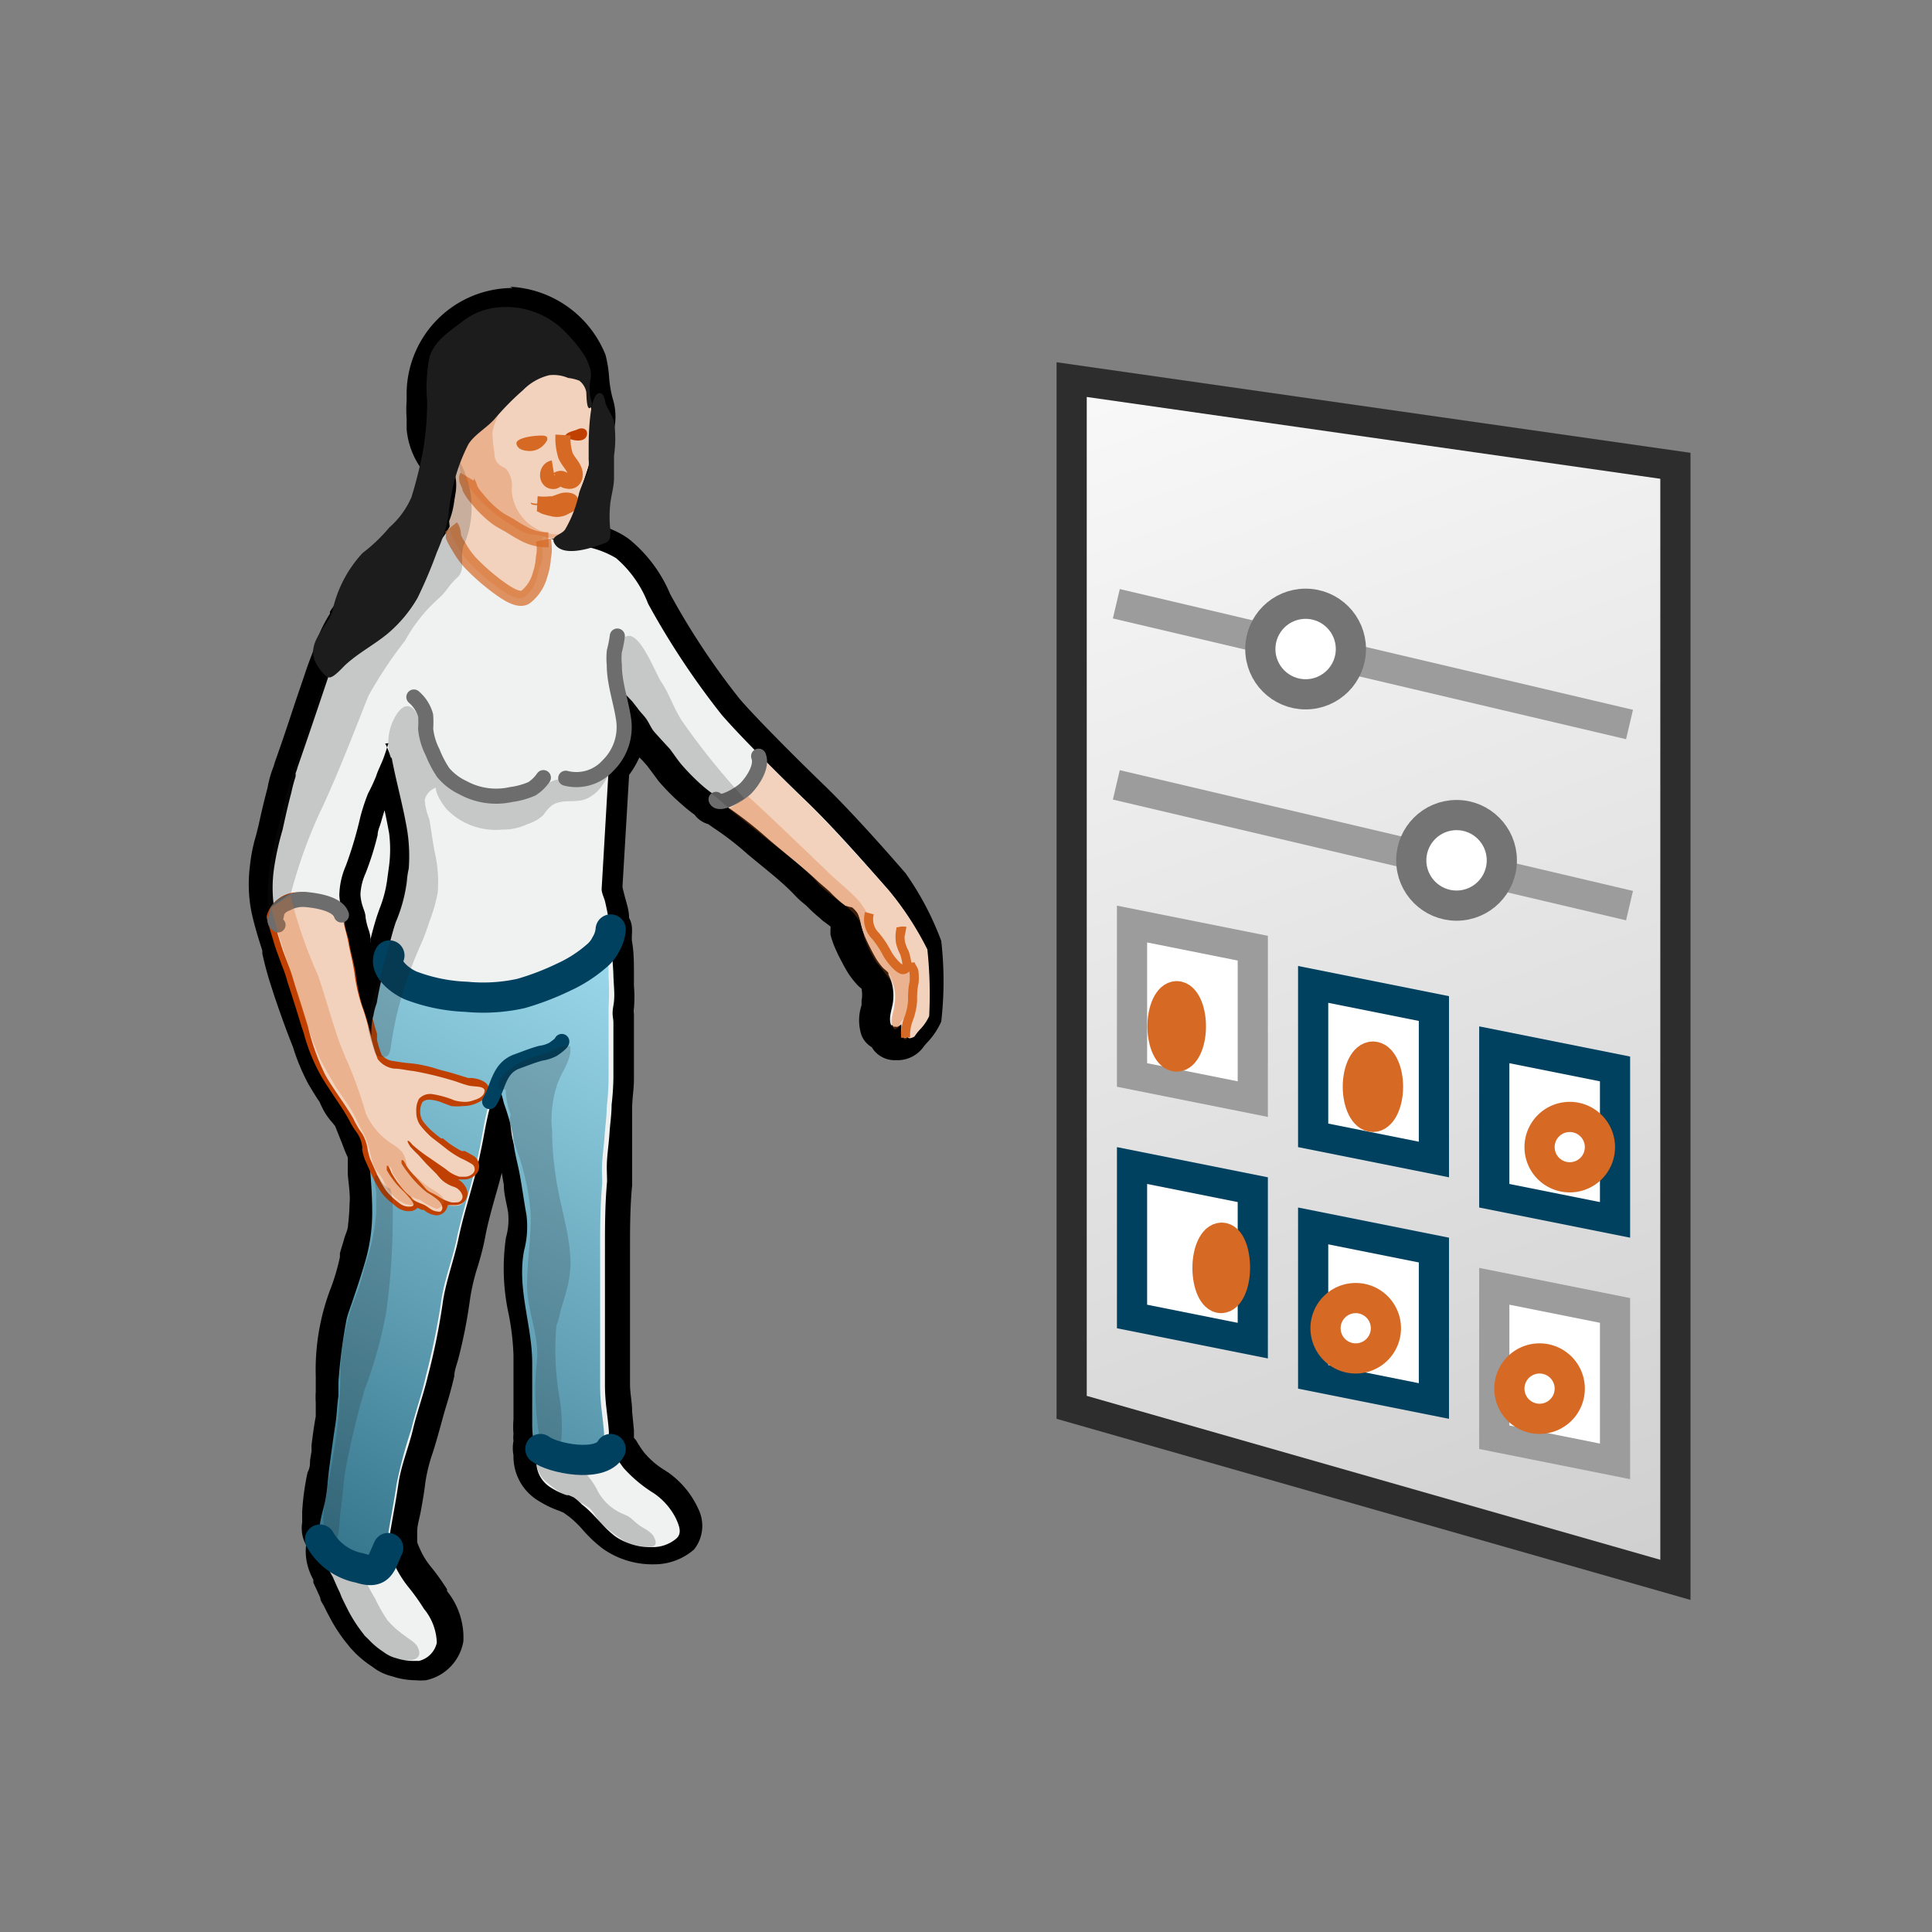<svg id="CATIA___Human_Sketcher_ex_Idea_Human_-_CATIHU_AP" data-name="CATIA _ Human Sketcher (ex Idea Human) - CATIHU_AP" xmlns="http://www.w3.org/2000/svg" xmlns:xlink="http://www.w3.org/1999/xlink" viewBox="0 0 64 64"><rect x="0" y="0" width="64" height="64" fill="#808080" stroke="none"/><defs><style>.cls-1{fill:url(#linear-gradient);}.cls-2{fill:#2d2d2d;}.cls-13,.cls-14,.cls-15,.cls-17,.cls-21,.cls-22,.cls-3,.cls-8{fill:none;}.cls-3{stroke:#9c9c9c;}.cls-15,.cls-21,.cls-22,.cls-3,.cls-4,.cls-8{stroke-miterlimit:10;}.cls-4,.cls-5{fill:#fff;}.cls-4{stroke:#747474;}.cls-6{fill:#9c9c9c;}.cls-7{fill:#00415f;}.cls-15,.cls-21,.cls-22,.cls-8{stroke:#d66924;}.cls-9{fill:#f0f1f1;}.cls-10{fill:url(#linear-gradient-2);}.cls-11{fill:#f2d2bd;}.cls-12{fill:#bf4000;}.cls-13,.cls-14{stroke:#00415f;}.cls-13,.cls-14,.cls-17{stroke-linecap:round;stroke-linejoin:round;}.cls-13,.cls-15,.cls-17,.cls-22{stroke-width:0.5px;}.cls-15{stroke-opacity:0.7;}.cls-16,.cls-20{fill:#d66924;}.cls-17{stroke:#6d6d6d;}.cls-18{opacity:0.2;}.cls-19{fill:#1c1c1c;}.cls-20{opacity:0.3;}.cls-21{stroke-width:0.3px;}</style><linearGradient id="linear-gradient" x1="36.01" y1="5.44" x2="59.53" y2="68.86" gradientUnits="userSpaceOnUse"><stop offset="0" stop-color="#fff"/><stop offset="1" stop-color="#bfbfbf"/></linearGradient><linearGradient id="linear-gradient-2" x1="1926.76" y1="32.04" x2="1938.33" y2="54.39" gradientTransform="matrix(-1, 0, 0, 1, 1947.33, 0)" gradientUnits="userSpaceOnUse"><stop offset="0" stop-color="#9ad7ea"/><stop offset="0.51" stop-color="#609fb4"/><stop offset="1" stop-color="#25667d"/></linearGradient></defs><title>CATIA _ Human Sketcher (ex Idea Human) - CATIHU_AP</title><polygon class="cls-1" points="35.5 46.62 35.5 12.57 55.5 15.43 55.5 52.33 35.5 46.62"/><path class="cls-2" d="M36,13.15l19,2.71V51.67L36,46.24V13.15M35,12V47l21,6V15L35,12Z"/><line class="cls-3" x1="36.98" y1="20" x2="53.98" y2="24"/><line class="cls-3" x1="36.98" y1="26" x2="53.98" y2="30"/><circle class="cls-4" cx="43.25" cy="21.5" r="1.5"/><circle class="cls-4" cx="48.25" cy="28.5" r="1.5"/><polygon class="cls-5" points="37.5 35.59 37.5 30.61 41.5 31.41 41.5 36.39 37.5 35.59"/><path class="cls-6" d="M38,31.22l3,.6v4l-3-.6v-4M37,30v6l5,1V31l-5-1Z"/><polygon class="cls-5" points="43.5 37.59 43.5 32.61 47.5 33.41 47.5 38.39 43.5 37.59"/><path class="cls-7" d="M44,33.22l3,.6v4l-3-.6v-4M43,32v6l5,1V33l-5-1Z"/><ellipse class="cls-8" cx="45.48" cy="36" rx="0.5" ry="1"/><polygon class="cls-5" points="49.5 39.59 49.5 34.61 53.5 35.41 53.5 40.39 49.5 39.59"/><path class="cls-7" d="M50,35.22l3,.6v4l-3-.6v-4M49,34v6l5,1V35l-5-1Z"/><path class="cls-8" d="M53,38a1,1,0,1,1-1-1A1,1,0,0,1,53,38Z"/><polygon class="cls-5" points="37.5 43.59 37.5 38.61 41.5 39.41 41.5 44.39 37.5 43.59"/><path class="cls-7" d="M38,39.22l3,.6v4l-3-.6v-4M37,38v6l5,1V39l-5-1Z"/><polygon class="cls-5" points="43.5 45.59 43.5 40.61 47.5 41.41 47.5 46.39 43.5 45.59"/><path class="cls-7" d="M44,41.22l3,.6v4l-3-.6v-4M43,40v6l5,1V41l-5-1Z"/><polygon class="cls-5" points="49.5 47.59 49.5 42.61 53.5 43.41 53.5 48.39 49.5 47.59"/><path class="cls-6" d="M50,43.22l3,.6v4l-3-.6v-4M49,42v6l5,1V43l-5-1Z"/><path class="cls-8" d="M45.91,44a1,1,0,1,1-1-1A1,1,0,0,1,45.91,44Z"/><path class="cls-8" d="M52,46a1,1,0,1,1-1-1A1,1,0,0,1,52,46Z"/><path class="cls-8" d="M40.91,42c0,.55-.21,1-.46,1S40,42.55,40,42s.21-1,.47-1S40.91,41.45,40.91,42Z"/><path class="cls-8" d="M39.45,34c0,.55-.21,1-.47,1s-.47-.45-.47-1,.21-1,.47-1S39.45,33.45,39.45,34Z"/><path class="cls-9" d="M13.67,55.4a1.91,1.91,0,0,1-.68-.12,1.22,1.22,0,0,1-.54-.28,2.47,2.47,0,0,1-.51-.4l-.13-.14-.07-.09a4.52,4.52,0,0,1-.57-.87L11,53.19c0-.1-.09-.19-.13-.29l-.28-.61a1.66,1.66,0,0,1-.2-.58,2.12,2.12,0,0,1,0-.37s0-.08,0-.11a.72.72,0,0,1-.15-.6,2.57,2.57,0,0,1,.06-.4A5.44,5.44,0,0,1,10.52,49c0-.15.05-.29.07-.41l.09-.51c0-.32.08-.63.13-.94a4.45,4.45,0,0,0,0-.5c0-.13,0-.26,0-.39s0-.33,0-.51a7.38,7.38,0,0,1,.47-2.8,5.62,5.62,0,0,0,.32-1l0-.12c0-.15.08-.31.13-.46S12,41,12,40.8s0-.48.05-.74v-.41c0-.21,0-.44-.06-.67l-.06-.6c-.06-.13-.13-.29-.2-.47s-.19-.49-.28-.7l.25-.37-.33.23-.12-.16a2.47,2.47,0,0,1-.21-.27,2.29,2.29,0,0,1-.16-.31c-.13-.22-.27-.42-.39-.64a5.75,5.75,0,0,1-.5-1.21c-.22-.52-.42-1.1-.61-1.67l-.09-.25A11.53,11.53,0,0,1,9,31.44c-.16-.5-.29-.9-.38-1.31a4.41,4.41,0,0,1-.05-1.44,5,5,0,0,1,.18-1c0-.12.07-.24.1-.37.09-.41.19-.83.29-1.24a4.33,4.33,0,0,1,.16-.56l.41,0-.38-.12.08-.23c.22-.63.43-1.26.64-1.9l.29-.84c.08-.25.17-.5.26-.74l.09-.24a4.33,4.33,0,0,1,.46-1,4.61,4.61,0,0,1,.28-.39,1.26,1.26,0,0,1,.18-.27,1.85,1.85,0,0,1,.14-.14.27.27,0,0,0,.08-.07,5.1,5.1,0,0,1,.62-.61l.32-.27.13-.12c.14-.15.29-.29.44-.43a6.16,6.16,0,0,1,.87-.65,2.06,2.06,0,0,0,.29-.45,2.92,2.92,0,0,0,.13-.46l.06-.36a1.4,1.4,0,0,0,0-.61l-.12-.14a2.27,2.27,0,0,1-.7-1.43l0-.34c0-.3,0-.3,0-.57v-.27a3.11,3.11,0,0,1,3.11-3.06,3.21,3.21,0,0,1,2.78,2,6.07,6.07,0,0,1,.11.7,3.88,3.88,0,0,0,.11.72,1.6,1.6,0,0,1,0,1,1,1,0,0,0,0,.24,2.46,2.46,0,0,1,0,.88q-.09.33-.21.66a4.88,4.88,0,0,0-.21.7,3.24,3.24,0,0,1-.31.91h0a3.46,3.46,0,0,1,1.45.5,4.41,4.41,0,0,1,1.24,1.67,24.85,24.85,0,0,0,2.37,3.57c.54.64,1.84,1.95,2.79,2.85.67.65,1.63,1.69,2.71,2.93A9.91,9.91,0,0,1,31,31.28a12.41,12.41,0,0,1,.05,2.44,1.85,1.85,0,0,1-.4.58c-.06.07-.1.13-.15.2a.7.7,0,0,1-.49.24h-.14a.53.53,0,0,1-.34-.15.41.41,0,0,1-.1-.21.4.4,0,0,1-.28-.21,1.25,1.25,0,0,1,0-.79c0-.08,0-.16,0-.24a1.1,1.1,0,0,0-.11-.61l-.09-.1-.14-.13a2.35,2.35,0,0,1-.23-.32,5.21,5.21,0,0,1-.28-.52l-.07-.13a2.21,2.21,0,0,1-.17-.49l-.05-.19a1.67,1.67,0,0,0-.06-.2l-.1-.1-.06,0-.17-.12-.15-.13a3.37,3.37,0,0,1-.4-.37l0,0-.31-.27c-.36-.35-.75-.67-1.13-1l-.5-.42A12.29,12.29,0,0,0,23.94,27l-.24-.16a.46.46,0,0,1-.31-.21L23,26.31a5.7,5.7,0,0,1-.73-.74c-.08-.09-.15-.19-.22-.28a1.84,1.84,0,0,0-.17-.22,1.63,1.63,0,0,0-.17-.2l-.14-.15-.23-.27a2.26,2.26,0,0,1-.16-.26.41.41,0,0,1-.05-.09,2.22,2.22,0,0,1-.55,1.37l-.23,3.9.09.35c.07.27.12.54.17.81a.31.31,0,0,1,.06.16.71.71,0,0,1,0,.25l0,.2c0,.38.06.75.07,1.13,0,.12,0,.24,0,.37a5.12,5.12,0,0,1,0,.68,1,1,0,0,0,0,.25c0,.1,0,.2,0,.3,0,.61,0,1.21,0,1.82,0,.31,0,.62-.06.93s0,.37-.05.56l0,.38,0,.36c0,.17,0,.33,0,.49v.29c0,.16,0,.31,0,.46-.07.73-.07,1.47-.07,2.22v1c0,.51,0,1,0,1.53s0,.88,0,1.31v.57c0,.31,0,.63.07.94s.05.4.06.6l0,.31,0,.11.08.13a4.17,4.17,0,0,0,.29.44,3.17,3.17,0,0,0,.74.66l.14.1a2.45,2.45,0,0,1,.88,1,.92.92,0,0,1-.09,1.1,1.61,1.61,0,0,1-1.05.38,2.43,2.43,0,0,1-1.46-.43,4.09,4.09,0,0,1-.64-.6,4.27,4.27,0,0,0-.48-.47,1.34,1.34,0,0,0-.27-.17l-.16-.08a3.11,3.11,0,0,1-.61-.29,1.32,1.32,0,0,1-.66-1.14,1,1,0,0,1,0-.42.45.45,0,0,1,0-.11.39.39,0,0,1-.06-.3,3,3,0,0,1,0-.42V47c0-.15,0-.3,0-.45s0-.48,0-.72,0-.46,0-.68a9.19,9.19,0,0,0-.16-1.45,6.57,6.57,0,0,1-.1-2.35,2.69,2.69,0,0,0,.08-1c-.06-.3-.1-.59-.15-.89l-.07-.45c0-.18-.07-.36-.1-.54l0-.09a5,5,0,0,1-.29-1.06c0,.17-.18,1-.18,1-.1.5-.24,1-.37,1.48s-.26.91-.36,1.38c-.06.31-.15.62-.24.92a8,8,0,0,0-.28,1.23c-.08.63-.23,1.26-.37,1.87l-.13.57c-.08.32-.17.64-.27,1s-.16.54-.22.81-.14.48-.21.72a6.82,6.82,0,0,0-.27,1c0,.32-.1.64-.15,1s-.13.77-.13.77,0,.21-.06.32a1,1,0,0,0,.07.15c0,.09.07.17.11.26a2.88,2.88,0,0,0,.43.68c.18.21.33.45.49.68a2.24,2.24,0,0,1,.52,1.45,1.21,1.21,0,0,1-.93,1Z"/><path d="M16.91,10.27a2.78,2.78,0,0,1,2.39,1.67c.11.41.09,1,.23,1.43a1.21,1.21,0,0,1,0,.86,5.1,5.1,0,0,1,0,1.07c-.12.46-.35,1-.43,1.38s-.25,1.17-.85,1.17a8.9,8.9,0,0,0,.89.22,3.08,3.08,0,0,1,1.27.42A3.76,3.76,0,0,1,21.47,20a26.23,26.23,0,0,0,2.43,3.67c.54.63,1.81,1.91,2.82,2.88s2.33,2.5,2.69,2.91a9.56,9.56,0,0,1,1.24,1.91,14.16,14.16,0,0,1,.07,2.21,1.66,1.66,0,0,1-.32.45l-.18.23a.3.3,0,0,1-.17.08,0,0,0,0,1-.05-.05.14.14,0,0,1-.09.05c-.1,0-.05-.24-.05-.32a1.55,1.55,0,0,1,0-.21.58.58,0,0,1-.19.15.15.15,0,0,1-.09,0h-.06c-.11-.26.06-.58.07-.86a1.53,1.53,0,0,0-.16-.82.41.41,0,0,0,0-.09h0c-.07-.08-.15-.13-.22-.2a2.22,2.22,0,0,1-.19-.27,5.28,5.28,0,0,1-.33-.62,2.84,2.84,0,0,1-.17-.49,1.79,1.79,0,0,0-.11-.37.87.87,0,0,0-.2-.23L28,29.87l-.13-.1a4.27,4.27,0,0,1-.38-.36l-.37-.32c-.52-.5-1.1-.94-1.65-1.41a13,13,0,0,0-1.26-1l-.31-.2h0c-.06,0-.1,0-.12-.06h0c-.18-.13-.36-.26-.53-.41a7.38,7.38,0,0,1-.68-.69c-.14-.17-.25-.34-.38-.51l-.33-.36c-.07-.08-.15-.16-.22-.25s-.14-.25-.22-.37-.21-.24-.3-.37h0l-.18-.23L20.72,23l-.08-.16-.07-.13a2.7,2.7,0,0,1-.16-.41l0,0c.07.49.2,1,.27,1.47a1.76,1.76,0,0,1-.51,1.57l-.24,4.11c0,.13.07.26.11.4a9.32,9.32,0,0,1,.17.92h.05a1.41,1.41,0,0,1,0,.18l0,.26c0,.37.05.73.06,1.1s.06.67,0,1,0,.38,0,.57c0,.61,0,1.22,0,1.83a8.87,8.87,0,0,1-.06.89c0,.32-.05.63-.07.94s-.06.58-.08.87,0,.49,0,.73c-.07.76-.07,1.51-.07,2.26v.49c0,.69,0,1.39,0,2.08s0,1.26,0,1.89.09,1,.13,1.56c0,.12,0,.23,0,.35l.06.2a6.52,6.52,0,0,0,.42.65,4.53,4.53,0,0,0,1,.84,2.21,2.21,0,0,1,.75.86c.09.21.21.47,0,.65a1.2,1.2,0,0,1-.78.28h0a2.06,2.06,0,0,1-1.23-.35c-.42-.31-.7-.75-1.11-1.06A2,2,0,0,0,19,49.6l-.16-.07-.07,0a2.49,2.49,0,0,1-.52-.25,1,1,0,0,1-.48-.77.13.13,0,0,0,0-.06.91.91,0,0,1,0-.29.53.53,0,0,1,.06-.13.4.4,0,0,0,0-.11s0-.17-.08-.19h0a1.65,1.65,0,0,1-.06-.52c0-.22,0-.44,0-.67,0-.47,0-.93,0-1.4,0-1.25-.5-2.47-.27-3.73a2.94,2.94,0,0,0,.08-1.18c-.08-.44-.14-.88-.22-1.33,0-.18-.06-.37-.1-.55A3.43,3.43,0,0,1,16.9,37c0-.15-.09-.29-.14-.44a2.35,2.35,0,0,0-.13-.41l-.36.3c0,.09,0,.19-.05.27-.13.48-.2,1-.3,1.44-.2,1-.53,1.9-.73,2.86-.15.73-.43,1.44-.53,2.18a21.71,21.71,0,0,1-.49,2.4c-.14.59-.35,1.16-.49,1.75s-.39,1.18-.48,1.79-.18,1.06-.27,1.59a3.16,3.16,0,0,1-.1.56c.09.18.15.37.24.55a3.75,3.75,0,0,0,.48.76,6.63,6.63,0,0,1,.49.69,1.85,1.85,0,0,1,.43,1.13.8.8,0,0,1-.59.6l-.21,0a1.79,1.79,0,0,1-.54-.09,1.15,1.15,0,0,1-.43-.21,2.5,2.5,0,0,1-.47-.39l-.11-.11a.27.27,0,0,1-.07-.08,4.77,4.77,0,0,1-.52-.8L11.36,53a2.44,2.44,0,0,1-.1-.24c-.09-.18-.16-.35-.24-.53a1.65,1.65,0,0,1-.22-.57c0-.19.08-.45,0-.63a.31.31,0,0,1-.14-.35l.06-.38A10.78,10.78,0,0,1,11,48.64c0-.17,0-.34.08-.51s.08-.63.13-.94.06-.61.1-.91,0-.37,0-.55a7,7,0,0,1,.44-2.65,7,7,0,0,0,.37-1.18c.08-.32.2-.66.28-1a7.54,7.54,0,0,0,.06-.82,3.08,3.08,0,0,0,0-.43c0-.39-.07-.78-.11-1.16a1.49,1.49,0,0,0,0-.21h0a3.61,3.61,0,0,1-.22-.48c-.09-.24-.18-.49-.28-.72l-.07-.12,0-.09c-.1-.15-.23-.27-.33-.42a3.31,3.31,0,0,1-.15-.33,6.17,6.17,0,0,1-.39-.6,5.55,5.55,0,0,1-.45-1.13c-.27-.63-.49-1.28-.71-1.93a10.72,10.72,0,0,1-.28-1.08l-.05-.12c-.12-.4-.24-.79-.34-1.19a4.49,4.49,0,0,1,0-1.32,9.49,9.49,0,0,1,.28-1.26c.09-.41.18-.82.29-1.23a5.18,5.18,0,0,1,.14-.53.36.36,0,0,0,0-.11,1.72,1.72,0,0,0,.07-.21c.32-.92.63-1.84.94-2.76.08-.24.16-.48.25-.72a6,6,0,0,1,.51-1.16,3,3,0,0,1,.26-.36,2.33,2.33,0,0,1,.17-.26c.07-.08.15-.14.22-.22a6.25,6.25,0,0,1,.58-.57l.32-.26a7.54,7.54,0,0,1,.58-.55,5.28,5.28,0,0,1,.8-.61l.07,0a2.39,2.39,0,0,0,.38-.59,2.23,2.23,0,0,0,.16-.56l.06-.37a1.72,1.72,0,0,0-.09-.9,2.28,2.28,0,0,1-.75-1.38,7.84,7.84,0,0,1-.05-1.14,2.73,2.73,0,0,1,2.71-2.66m0-.8a3.52,3.52,0,0,0-3.51,3.46v.27a4.3,4.3,0,0,0,0,.6l0,.34a2.64,2.64,0,0,0,.79,1.67l.06.06a2.38,2.38,0,0,1,0,.37l-.06.35a1.61,1.61,0,0,1-.1.36,1.44,1.44,0,0,1-.19.31,6.89,6.89,0,0,0-.86.65l-.47.44-.12.12-.18.15-.11.1a5.22,5.22,0,0,0-.67.66l0,0c-.06.06-.12.11-.18.18a1.52,1.52,0,0,0-.19.27,4.06,4.06,0,0,0-.26.36l0,.07a4.52,4.52,0,0,0-.51,1.1l-.08.23q-.15.38-.27.75l-.29.85c-.21.64-.42,1.27-.64,1.89a1.87,1.87,0,0,0-.07.22l-.05.13a4,4,0,0,0-.16.61c-.1.37-.2.79-.29,1.21l-.09.36a5.31,5.31,0,0,0-.2,1,4.75,4.75,0,0,0,.06,1.58c.1.44.23.86.35,1.23l0,.1a11.1,11.1,0,0,0,.31,1.13l.08.25c.19.56.39,1.13.62,1.7a7.09,7.09,0,0,0,.52,1.25c.12.2.24.4.37.59h0a3,3,0,0,0,.18.36,2.67,2.67,0,0,0,.24.32l.09.11,0,0,0,0,0,0,.24.6,0,0c.06.17.12.31.18.44v0c0,.18,0,.34,0,.5s.05.46.06.68a2,2,0,0,1,0,.35,7,7,0,0,1-.05.7c0,.16-.09.32-.13.47s-.1.32-.14.48l0,.12a7,7,0,0,1-.29,1,7.54,7.54,0,0,0-.51,2.95c0,.17,0,.34,0,.51a2.6,2.6,0,0,0,0,.36c0,.15,0,.31,0,.46-.06.32-.1.63-.14.95l0,.21-.05.3c0,.12,0,.25-.08.39a8.29,8.29,0,0,0-.18,1.31c0,.12,0,.24,0,.36a1.13,1.13,0,0,0,.13.74,1.85,1.85,0,0,0,0,.42,2,2,0,0,0,.24.73l0,.1.1.21.13.29c0,.1.08.19.13.29s.11.23.17.33a5.1,5.1,0,0,0,.62.94l.07.09.17.18a3.45,3.45,0,0,0,.56.45,1.69,1.69,0,0,0,.66.32,2.49,2.49,0,0,0,.77.13,2,2,0,0,0,.35,0,1.59,1.59,0,0,0,1.24-1.29,2.45,2.45,0,0,0-.54-1.66l0-.06a7.67,7.67,0,0,0-.52-.73,2.47,2.47,0,0,1-.37-.59,2.44,2.44,0,0,1-.1-.24l0,0,0-.23,0-.12c0-.21.07-.42.11-.63s.12-.65.16-1a5.46,5.46,0,0,1,.25-1c.08-.25.15-.5.22-.75s.14-.52.22-.78.19-.64.27-1c0-.18.08-.37.13-.56a16.55,16.55,0,0,0,.38-1.91,6.76,6.76,0,0,1,.27-1.17c.09-.3.18-.62.25-1s.21-.89.34-1.35c.07-.24.14-.49.2-.74l.07.4c0,.3.09.6.14.9a2.18,2.18,0,0,1-.07.85,7.07,7.07,0,0,0,.09,2.53,8.48,8.48,0,0,1,.16,1.37c0,.23,0,.45,0,.67s0,.49,0,.74,0,.32,0,.47v.23a3,3,0,0,0,0,.5.83.83,0,0,0,0,.22,1.27,1.27,0,0,0,0,.48,1.71,1.71,0,0,0,.85,1.52,3.43,3.43,0,0,0,.67.32h0l.14.06.18.13a3.41,3.41,0,0,1,.44.42,4.35,4.35,0,0,0,.69.65,2.85,2.85,0,0,0,1.69.51,2,2,0,0,0,1.32-.49A1.26,1.26,0,0,0,23.14,50a3,3,0,0,0-1-1.22L22,48.69a2.74,2.74,0,0,1-.66-.57,3.62,3.62,0,0,1-.27-.41L21,47.63v0c0-.06,0-.15,0-.25l-.06-.62c0-.31-.07-.61-.07-.9v-.57c0-.43,0-.86,0-1.3s0-1,0-1.53v-1c0-.74,0-1.47.07-2.19,0-.15,0-.31,0-.47s0-.19,0-.28,0-.32,0-.48,0-.25,0-.37,0-.25,0-.38,0-.36,0-.55c0-.35.06-.65.06-1,0-.61,0-1.21,0-1.82,0-.11,0-.22,0-.33a.61.61,0,0,1,0-.19,4.42,4.42,0,0,0,0-.74c0-.12,0-.23,0-.34,0-.42,0-.8-.07-1.17,0-.05,0-.1,0-.15a1.61,1.61,0,0,0,0-.31.71.71,0,0,0-.09-.28c0-.26-.09-.5-.15-.74s-.05-.19-.07-.29l.22-3.71a3.13,3.13,0,0,0,.34-.58l.1.1.16.18.15.2.23.31a7.11,7.11,0,0,0,.78.78,4.91,4.91,0,0,0,.41.33.84.84,0,0,0,.45.31l.17.12a9.71,9.71,0,0,1,1.14.88l0,0,.51.42c.39.32.76.62,1.11,1,.1.1.21.19.32.28l.05.05a4.81,4.81,0,0,0,.42.38.69.69,0,0,0,.13.11l.2.15,0,0a.19.19,0,0,1,0,.08l0,.11,0,.08a3.14,3.14,0,0,0,.21.57l.06.13c.1.19.19.37.3.55a2.57,2.57,0,0,0,.28.37,1,1,0,0,0,.18.17h0a1.09,1.09,0,0,1,0,.4l0,.15a1.59,1.59,0,0,0,0,1,.81.81,0,0,0,.34.39.72.72,0,0,0,.11.15.88.88,0,0,0,.63.28h.14a1.06,1.06,0,0,0,.81-.41,1.83,1.83,0,0,1,.13-.16,2.43,2.43,0,0,0,.48-.71,11.77,11.77,0,0,0,0-2.67A9.74,9.74,0,0,0,30,28.93c-.76-.88-1.86-2.11-2.73-2.95s-2.23-2.2-2.77-2.83a24.24,24.24,0,0,1-2.3-3.47,4.67,4.67,0,0,0-1.36-1.82,2.77,2.77,0,0,0-1.16-.49,5.25,5.25,0,0,0,.14-.54,4,4,0,0,1,.2-.63c.08-.24.16-.47.22-.69a2.9,2.9,0,0,0,.05-1s0-.06,0-.09a2,2,0,0,0,0-1.24,3.82,3.82,0,0,1-.11-.65,4.11,4.11,0,0,0-.12-.77,3.59,3.59,0,0,0-3.16-2.26Z"/><path class="cls-10" d="M10.58,50.73c0-.34.12-.68.19-1s.09-.76.14-1.13.12-.9.19-1.35.06-.69.11-1c0-.15,0-.31,0-.46a17.92,17.92,0,0,1,.27-2.08c.05-.22.14-.43.21-.65.15-.44.3-.89.43-1.35a5.79,5.79,0,0,0,.21-1.55c0-1.17-.18-2.3-.26-3.46a3.75,3.75,0,0,1,0-.82c0-.33,0-.67,0-1a20,20,0,0,1,.57-3l0-.08c0,.38.47.74.76.86a5.68,5.68,0,0,0,1.83.37,5.81,5.81,0,0,0,1.81-.11,8.91,8.91,0,0,0,1.41-.54,4.5,4.5,0,0,0,1.09-.7,1.34,1.34,0,0,0,.31-.39A1.93,1.93,0,0,0,20.1,31a2.48,2.48,0,0,1,0,.27,10,10,0,0,1,.06,1.09,8.53,8.53,0,0,1,0,1c0,.2,0,.38,0,.58,0,.61,0,1.21,0,1.83a8.87,8.87,0,0,1-.06.89c0,.31-.05.63-.07.94s-.06.58-.08.87,0,.49,0,.73c-.07.76-.07,1.5-.07,2.26v.49c0,.69,0,1.38,0,2.08s0,1.26,0,1.88.09,1,.13,1.57c0,.11,0,.23,0,.34a1.63,1.63,0,0,1,.07.36c-.05.15-.43.26-.57.27a3,3,0,0,1-.73-.05A2.49,2.49,0,0,1,18,48.1c-.35-.21-.36-.49-.37-.87,0-.22,0-.44,0-.67,0-.47,0-.93,0-1.4,0-1.26-.51-2.47-.27-3.73a3.13,3.13,0,0,0,.08-1.18c-.08-.44-.14-.89-.22-1.33S17,38.05,17,37.63a8,8,0,0,0-.3-1.06c-.05-.15-.12-.69-.35-.44s-.15.42-.2.6c-.12.47-.19,1-.29,1.44-.2,1-.53,1.9-.73,2.86-.15.73-.44,1.43-.53,2.18a24.33,24.33,0,0,1-.5,2.4c-.13.59-.34,1.16-.48,1.75a15.74,15.74,0,0,0-.48,1.79c-.08.53-.18,1.06-.27,1.59-.06.36-.09,1-.57,1.09a1.37,1.37,0,0,1-.75-.2,5.39,5.39,0,0,1-.63-.43C10.67,51,10.55,51,10.58,50.73Z"/><path class="cls-11" d="M17.39,19.77c-.21.16-.6-.1-.79-.23a7.07,7.07,0,0,1-1.06-.91,2.92,2.92,0,0,1-.38-.54,3.14,3.14,0,0,1-.18-.31,1.85,1.85,0,0,1-.1-.52,2.55,2.55,0,0,0,.15-.54l.06-.37a1.65,1.65,0,0,0-.1-.9,2.28,2.28,0,0,1-.74-1.38,6.64,6.64,0,0,1-.05-1.14,2.73,2.73,0,0,1,2.71-2.66,2.78,2.78,0,0,1,2.39,1.67c.11.41.09,1,.23,1.43a1.27,1.27,0,0,1,0,.86,5.1,5.1,0,0,1,0,1.07c-.12.46-.35,1-.43,1.38s-.22,1-.66,1.14a.78.78,0,0,1,.24-.16.78.78,0,0,0-.24.16.58.58,0,0,1-.19,0l.13,0-.06,0h-.13c-.09,0-.19-.11-.22,0a1.08,1.08,0,0,0,0,.31,2.7,2.7,0,0,1,0,.28.81.81,0,0,1-.08.34,2,2,0,0,0-.09.33A1.19,1.19,0,0,1,17.39,19.77Z"/><path class="cls-11" d="M24.74,26.18a1.6,1.6,0,0,0,.41-.65.77.77,0,0,0,0-.52c.52.53,1.11,1.12,1.64,1.62,1,1,2.33,2.5,2.68,2.9a10,10,0,0,1,1.25,1.92,14,14,0,0,1,.06,2.21,1.57,1.57,0,0,1-.31.45,1.81,1.81,0,0,0-.18.23s-.21.12-.22,0c-.21.17-.15-.17-.14-.27a.78.78,0,0,1,0-.21.58.58,0,0,1-.19.15.18.18,0,0,1-.09,0h-.06c-.11-.26.06-.58.06-.86a1.44,1.44,0,0,0-.15-.82l-.06-.09h0c-.06-.08-.15-.13-.21-.2a2.34,2.34,0,0,1-.2-.27c-.12-.2-.22-.41-.32-.62a2.19,2.19,0,0,1-.17-.49,1.79,1.79,0,0,0-.11-.37.87.87,0,0,0-.2-.23A2.15,2.15,0,0,1,28,30l-.13-.1a4.27,4.27,0,0,1-.38-.36l-.37-.32c-.53-.5-1.1-.94-1.65-1.41a13,13,0,0,0-1.26-1l-.28-.18a.78.78,0,0,0,.33-.09A2.14,2.14,0,0,0,24.74,26.18Z"/><path class="cls-11" d="M14.45,40.18a.66.66,0,0,1-.36-.16,1.24,1.24,0,0,0-.24-.12l-.09,0a.08.08,0,0,1,0,.06.24.24,0,0,1-.19.08.7.7,0,0,1-.41-.17l-.12-.1a1.82,1.82,0,0,1-.31-.31,3.55,3.55,0,0,1-.33-.59l-.21-.48c0-.08-.05-.18-.08-.27l0-.13a1,1,0,0,0-.14-.41,2.7,2.7,0,0,1-.25-.4L11.61,37c-.15-.25-.31-.5-.47-.74s-.31-.45-.45-.69a6.7,6.7,0,0,1-.52-1.32l-.53-1.69c0-.13-.08-.26-.13-.39L9.43,32l-.24-.67c-.1-.32-.18-.59-.26-.87a1,1,0,0,1,1-.74h.15a2.74,2.74,0,0,1,1.22.44,2.05,2.05,0,0,1,.12.4c0,.1.05.21.07.31a2.22,2.22,0,0,1,.09.37,4.1,4.1,0,0,0,.1.48,4.59,4.59,0,0,1,.1.51,6,6,0,0,0,.27,1.11,7.32,7.32,0,0,1,.23.76l.12.45a3.66,3.66,0,0,0,.16.5.75.75,0,0,0,.48.26c.2,0,.42.06.63.08a5.19,5.19,0,0,1,.85.19l.38.11a1.4,1.4,0,0,1,.29.09l.31.09h.12c.19,0,.51,0,.49.29s-.31.34-.44.39a1.14,1.14,0,0,1-.33.05,1.1,1.1,0,0,1-.35-.05c-.09,0-.18-.06-.27-.09a1.17,1.17,0,0,0-.47-.12c-.17,0-.29.05-.33.12a.7.7,0,0,0-.07.36.59.59,0,0,0,.11.38,1.5,1.5,0,0,0,.29.33,1.7,1.7,0,0,0,.21.18l.11.08a2.53,2.53,0,0,0,.28.22,3,3,0,0,0,.42.27l.12,0,.25.14a.32.32,0,0,1,.16.24.31.31,0,0,1-.1.26.49.49,0,0,1-.33.11.47.47,0,0,1-.17,0,1.1,1.1,0,0,1-.49-.26c-.17-.13-.34-.24-.52-.36l-.08,0,.42.43.07.08.11.12a1,1,0,0,0,.36.19.57.57,0,0,1,.34.37.29.29,0,0,1-.29.34,1.37,1.37,0,0,1-.2,0l-.24-.08a.26.26,0,0,1-.06.31A.25.25,0,0,1,14.45,40.18Z"/><path class="cls-12" d="M10,29.79h.14a2.57,2.57,0,0,1,1.16.43c0,.11.06.22.08.33s.12.45.16.68.15.66.2,1A5.66,5.66,0,0,0,12,33.36c.12.32.2.66.29,1a6,6,0,0,0,.22.72.8.8,0,0,0,.55.32c.21,0,.42.06.64.08a11.32,11.32,0,0,1,1.22.29c.19.05.4.14.6.19s.55,0,.53.19-.26.27-.37.3a.73.73,0,0,1-.3.05,1.32,1.32,0,0,1-.33-.05,3.16,3.16,0,0,0-.76-.21h-.08a.5.5,0,0,0-.33.16.78.78,0,0,0-.09.42.77.77,0,0,0,.12.44,2.93,2.93,0,0,0,.38.41l.26.2.28.22a3.29,3.29,0,0,0,.44.28,3.13,3.13,0,0,1,.36.19.2.2,0,0,1,0,.34.37.37,0,0,1-.26.08h-.15a1.18,1.18,0,0,1-.45-.25l-.55-.38a4.87,4.87,0,0,1-.56-.43s-.1-.13-.14-.13h0c-.06,0,.05.15.06.18a3.57,3.57,0,0,0,.27.28l.27.3.35.35a1.71,1.71,0,0,0,.18.2,1.13,1.13,0,0,0,.4.22.44.44,0,0,1,.27.29.19.19,0,0,1-.19.22h0a1.16,1.16,0,0,1-.18,0,1.61,1.61,0,0,1-.36-.15,2.91,2.91,0,0,0-.3-.17.58.58,0,0,1-.24-.2l-.28-.32a2.76,2.76,0,0,1-.31-.37.72.72,0,0,0-.11-.19l-.05,0s0,.06,0,.11a3.29,3.29,0,0,0,.23.33,3.65,3.65,0,0,0,.61.63,2.37,2.37,0,0,1,.4.28c.09.1.17.25.06.35a.21.21,0,0,1-.12,0c-.14,0-.28-.13-.38-.19s-.26-.1-.37-.17-.1-.1-.14-.14a1.72,1.72,0,0,1-.27-.27,3.71,3.71,0,0,1-.36-.52,1.47,1.47,0,0,0-.1-.22s0,0-.05,0h0s0,.1,0,.14a2.9,2.9,0,0,0,.53.68,2.73,2.73,0,0,1,.23.25.86.86,0,0,1,.13.2c0,.06-.06.08-.12.08H13.5a.51.51,0,0,1-.29-.13,2.27,2.27,0,0,1-.42-.4,3.6,3.6,0,0,1-.32-.58l-.21-.47a2.63,2.63,0,0,1-.08-.3,1.39,1.39,0,0,0-.18-.53,3.25,3.25,0,0,1-.3-.51c-.28-.49-.64-.94-.92-1.43A7.47,7.47,0,0,1,10.2,34c-.13-.44-.27-.87-.41-1.31-.06-.19-.11-.38-.18-.57s-.23-.58-.32-.88-.18-.57-.26-.86a.87.87,0,0,1,.92-.62m0-.2a1.08,1.08,0,0,0-1.11.76.21.21,0,0,0,0,.11c.07.27.16.54.24.82l0,0c.07.23.16.46.24.68l.08.21a3.3,3.3,0,0,1,.12.38l.06.18.22.69.19.62.07.21a6.13,6.13,0,0,0,.53,1.34c.13.24.29.47.44.7s.33.48.47.73l.07.12a2.5,2.5,0,0,0,.25.41A1,1,0,0,1,12,38l0,.09a1.7,1.7,0,0,0,.09.33l.21.47a3.52,3.52,0,0,0,.34.62,1.72,1.72,0,0,0,.33.33l.12.1a.69.69,0,0,0,.39.18h.08a.34.34,0,0,0,.27-.11l.15.07.06,0a.73.73,0,0,0,.42.18.38.38,0,0,0,.37-.34h0l.2,0h.06a.41.41,0,0,0,.31-.14.4.4,0,0,0,.08-.32.63.63,0,0,0-.31-.39h.17a.55.55,0,0,0,.4-.14.39.39,0,0,0,.13-.34.39.39,0,0,0-.2-.31l-.27-.15-.11,0a4,4,0,0,1-.42-.26l-.2-.16-.06,0-.12-.09-.13-.11-.07-.06a2,2,0,0,1-.28-.31.56.56,0,0,1-.09-.33A.59.59,0,0,1,14,36.5a.31.31,0,0,1,.18-.07h.06a1.29,1.29,0,0,1,.44.11l.27.1a1.73,1.73,0,0,0,.38,0,1.15,1.15,0,0,0,.37-.06c.14-.05.49-.2.5-.48s-.4-.38-.58-.39h-.11l-.29-.09-.3-.09-.38-.1a4.55,4.55,0,0,0-.87-.2,6,6,0,0,1-.62-.08.58.58,0,0,1-.41-.21,3.92,3.92,0,0,1-.15-.48c0-.07,0-.14,0-.21l-.07-.23c-.07-.26-.14-.52-.23-.77a5.25,5.25,0,0,1-.27-1.09,4.76,4.76,0,0,0-.1-.52,4.1,4.1,0,0,1-.1-.48c0-.12-.06-.25-.09-.37s0-.21-.07-.31,0-.23-.08-.34a.27.27,0,0,0-.09-.12,2.89,2.89,0,0,0-1.26-.46Z"/><path class="cls-9" d="M12.23,32.78c0-.19-.09-.4-.13-.65a4.94,4.94,0,0,0-.1-.53c0-.15-.07-.31-.1-.47a2.74,2.74,0,0,0-.09-.39c0-.09-.05-.19-.07-.29s-.05-.24-.08-.36a1.44,1.44,0,0,1-.09-.47,2.15,2.15,0,0,1,.2-.83,12.33,12.33,0,0,0,.38-1.23l.11-.43a6.75,6.75,0,0,1,.24-.72l.1-.21a2,2,0,0,0,.18-.39s0-.1,0-.14c0,.18.09.35.13.52.1.45.21.9.28,1.35a4.71,4.71,0,0,1,0,1.19,2.57,2.57,0,0,0-.06.4,4.07,4.07,0,0,1-.28,1.09l-.07.2c-.09.25-.16.51-.23.78l-.08.32a.44.44,0,0,0-.05.19A9.22,9.22,0,0,0,12.23,32.78Z"/><path d="M12.73,26.8c.06.27.11.53.16.8a4.27,4.27,0,0,1,0,1.07l-.06.44a4,4,0,0,1-.26,1l-.07.2c-.09.27-.16.54-.23.81l0,.12a.77.77,0,0,1,0-.15c0-.15-.06-.28-.1-.42a2.3,2.3,0,0,1-.06-.28c0-.13-.06-.25-.1-.38a1.54,1.54,0,0,1-.07-.38,1.89,1.89,0,0,1,.17-.7,9.73,9.73,0,0,0,.4-1.27c0-.14.07-.28.11-.42s.09-.31.13-.43m.12-2.19c-.06.17-.11.35-.18.53s-.17.37-.23.56a6.11,6.11,0,0,1-.27.58,6.75,6.75,0,0,0-.25.76,13.09,13.09,0,0,1-.48,1.62,2.59,2.59,0,0,0-.22,1,4,4,0,0,0,.18.89c0,.23.12.45.15.68s.16.66.21,1A6.2,6.2,0,0,0,12,33.31c.12.32.21.66.3,1h0c0-.22,0-.44.07-.67a2.08,2.08,0,0,1,.11-.41,11,11,0,0,1,.32-1.38l0-.08a.35.35,0,0,1,0-.14c.11-.36.19-.72.31-1.08a5.06,5.06,0,0,0,.37-1.37,2.57,2.57,0,0,1,.06-.4,5.43,5.43,0,0,0-.05-1.27c-.13-.78-.35-1.56-.5-2.33,0,0,0-.07-.05-.1a2.23,2.23,0,0,0-.18-.45Z"/><path class="cls-13" d="M18.61,34.5c0,.06-.23.22-.29.26a1.23,1.23,0,0,1-.41.13c-.26.07-.53.18-.78.27-.62.22-.62.86-.91,1.33"/><path class="cls-14" d="M20.23,30.79a1.13,1.13,0,0,1-.16.49,1.19,1.19,0,0,1-.31.39,4.5,4.5,0,0,1-1.09.7,8.91,8.91,0,0,1-1.41.54,5.8,5.8,0,0,1-1.81.11,5.74,5.74,0,0,1-1.83-.37c-.32-.13-.94-.57-.72-1"/><path class="cls-15" d="M18.17,17.88a1.59,1.59,0,0,1-.84-.21,5.06,5.06,0,0,1-.44-.26c-.14-.08-.28-.15-.41-.24a3.54,3.54,0,0,1-.68-.66,1.5,1.5,0,0,1-.23-.33c0-.1-.16-.29-.1-.39"/><path class="cls-16" d="M17.91,14.43c-.26,0-.85.08-.8.28s.28.22.41.23h.06a.63.63,0,0,0,.4-.17.7.7,0,0,0,.15-.2c0-.1,0-.11-.12-.14Z"/><path class="cls-12" d="M18.72,14.44c0,.09.69.33.73-.07,0-.19-.19-.21-.31-.15S18.78,14.3,18.72,14.44Z"/><path class="cls-17" d="M11.31,30.31c-.12-.38-.84-.48-1.16-.51a1.11,1.11,0,0,0-.65.13.58.58,0,0,0-.27.19c-.08.09-.05.18-.1.28s0,.18.08.24"/><path class="cls-17" d="M25.13,25.05c.13.33-.18.81-.41,1.05s-.92.61-1,.38"/><path class="cls-15" d="M18,17.89a1.45,1.45,0,0,1,0,.59,2.14,2.14,0,0,1-.11.56,1.39,1.39,0,0,1-.47.73c-.21.16-.6-.1-.79-.23a7.07,7.07,0,0,1-1.06-.91,2.92,2.92,0,0,1-.38-.54,1.87,1.87,0,0,1-.17-.31c0-.1,0-.22-.08-.32"/><g class="cls-18"><path class="cls-19" d="M13.65,23.45c.32.26.29.77.44,1.12.05.12.07.26.12.37a2.5,2.5,0,0,0,.46.57c.08.09.63.54.5.65s-.41-.09-.54-.1a.58.58,0,0,0-.56.43,2,2,0,0,0,.15.64c.07.38.11.76.19,1.14a4.37,4.37,0,0,1,.09,1.3,5.62,5.62,0,0,1-.29,1,6.61,6.61,0,0,1-.28.74,13.29,13.29,0,0,0-.81,2.4c-.06.29-.12.58-.16.87s-.06.51-.4.41c-.12,0-.17-.19-.19-.28a5.9,5.9,0,0,1-.17-.6,3.63,3.63,0,0,1,.08-.73c.06-.4.26-.78.36-1.18.39-1.59,1.09-3.1.81-4.78-.15-.89-.43-1.78-.58-2.67a1.73,1.73,0,0,1,.27-1.09C13.34,23.36,13.51,23.35,13.65,23.45Z"/><path class="cls-19" d="M20.39,25.14a3.55,3.55,0,0,1-.45.89,1.22,1.22,0,0,1-.47.41c-.37.19-.84,0-1.19.24A1.49,1.49,0,0,0,18,27a1.34,1.34,0,0,1-.53.3,1.81,1.81,0,0,1-.82.18,2.27,2.27,0,0,1-1.85-.67c-.13-.16-.41-.53-.36-.81s.08-.18.22-.19.21.12.37.29c.36.35.78.23,1.19.28a3.92,3.92,0,0,0,1.23-.06c.35-.07.63-.42,1-.49s.71.09,1.1-.08c.13-.05.86-.2.86-.41Z"/><path class="cls-19" d="M12.45,38.93c.11,0,.14.18.22.26a.7.7,0,0,0,.26.19,2.74,2.74,0,0,1,.08.5c0,.2,0,.41,0,.61a23.08,23.08,0,0,1-.22,3,15,15,0,0,1-.71,2.54,27,27,0,0,0-.64,2.69c-.07.44-.09.91-.16,1.35-.05.29,0,1-.32,1.19-.49-.68-.12-1.87,0-2.59a18.78,18.78,0,0,0,.32-2.91,7,7,0,0,1,.44-2.65,7.06,7.06,0,0,0,.37-1.19,6.52,6.52,0,0,0,.37-1.73c0-.23,0-.45,0-.67S12.34,39.05,12.45,38.93Z"/><path class="cls-19" d="M18.29,37.5c0,.51.05,1,.13,1.54s.21,1,.31,1.51a6.59,6.59,0,0,1,.17,1.26,3.88,3.88,0,0,1-.15,1c-.07.26-.16.51-.22.78s-.08.23-.1.34a9.29,9.29,0,0,0,.11,2.41,6.23,6.23,0,0,1,.06,1.3c-.08.55-.56.64-.7.1a8.73,8.73,0,0,1-.11-2.7c.06-.87-.33-1.61-.33-2.48s.16-1.63.11-2.48a7.7,7.7,0,0,0-.28-1.46c-.1-.41-.52-1.32-.37-1.69a2.62,2.62,0,0,1-.17-.84c-.37.07-.23-.28-.1-.44a2.16,2.16,0,0,1,.61-.47c.3-.15.64-.21.95-.34s.41-.24.68-.18c.06.43-.28.84-.42,1.23a3.73,3.73,0,0,0-.19,1.49A.28.28,0,0,1,18.29,37.5Z"/><path class="cls-19" d="M24.66,26.45a24.24,24.24,0,0,1-2.07-2.57c-.29-.45-.4-.86-.69-1.3-.19-.28-.68-1.62-1.12-1.51s-.3,1.43-.16,1.7a5.91,5.91,0,0,0,.75,1.2c.13.14.33.33.45.48s.42.48.57.68a6.25,6.25,0,0,0,.4.5,7.42,7.42,0,0,0,.65.58l.23.16c.2.14.25.22.46.38Z"/><path d="M18.65,48.23a1.91,1.91,0,0,1,.68.51,2.42,2.42,0,0,1,.48.67,1.68,1.68,0,0,0,.66.66c.12.07.26.11.37.18s.25.23.4.32.36.2.43.36c.23.46-.38.29-.62.26a.77.77,0,0,1-.4-.16,6.12,6.12,0,0,1-.7-.53c-.17-.16-.26-.38-.41-.53a3,3,0,0,0-.77-.41A3.61,3.61,0,0,1,18,49a1,1,0,0,1-.23-.83c.08-.26.18-.11.35,0S18.47,48.17,18.65,48.23Z"/><path d="M10.76,50.87a.19.19,0,0,1,0-.18c.13.06.17.24.24.35a1.28,1.28,0,0,0,.37.46,1.1,1.1,0,0,1,.42.33c.25.35.41.76.64,1.13a5.13,5.13,0,0,0,.41.72,3.28,3.28,0,0,0,.59.52c.14.12.33.2.41.37.16.33-.08.44-.37.43a1.15,1.15,0,0,1-.86-.31,4.58,4.58,0,0,1-.53-.44,5.54,5.54,0,0,1-.76-1.2c-.12-.25-.19-.52-.31-.77a2.47,2.47,0,0,1-.22-.78c0-.1,0-.21,0-.3S10.78,51,10.76,50.87Z"/><path class="cls-19" d="M8.88,30.13A7.22,7.22,0,0,1,9,28.34c.1-.43.13-.63.25-1.07s.25-1.07.4-1.52c.31-.87.64-1.73.9-2.63a8.83,8.83,0,0,1,1-2.15c.17-.27.31-.59.49-.87a4.55,4.55,0,0,1,.76-.76c.29-.25.53-.52.83-.78a5.22,5.22,0,0,1,.8-.6c.32-.19.3-.76.49-1.07a1,1,0,0,0,.16-.71,2.88,2.88,0,0,0,0-.72c-.11-.37-.6-.75-.54-1.15h0a2.69,2.69,0,0,1,.29.43A3.12,3.12,0,0,1,15.39,18c-.2.41.07.84-.24,1.13s-.32.41-.58.66a5.21,5.21,0,0,0-1.15,1.43,14,14,0,0,0-1.22,1.84c-.47,1.19-1.08,2.77-1.64,3.93a16.65,16.65,0,0,0-.92,2.59Z"/></g><path class="cls-17" d="M20.45,21.07a4.18,4.18,0,0,1-.1.51,2.26,2.26,0,0,0,0,.45c0,.59.21,1.17.3,1.75a1.78,1.78,0,0,1-.51,1.58,1.41,1.41,0,0,1-1.4.42"/><path class="cls-17" d="M18,25.76a1.34,1.34,0,0,1-.38.37,2.61,2.61,0,0,1-.69.19,2.29,2.29,0,0,1-1.6-.23,1.89,1.89,0,0,1-.65-.5,3.56,3.56,0,0,1-.35-.67,2.19,2.19,0,0,1-.23-.78,3.17,3.17,0,0,0,0-.44,1.24,1.24,0,0,0-.39-.61"/><path class="cls-20" d="M9.62,29.66a15.54,15.54,0,0,0,.91,2.64c.35,1,.57,2,1,2.92a13.77,13.77,0,0,1,.59,1.67,2.34,2.34,0,0,0,.86,1,1.5,1.5,0,0,1,.34.27,1,1,0,0,1,.15.39c.08.3.29.4.51.6s.41.27.59.42.16.25.07.36-.15.12-.19.11a2.25,2.25,0,0,1-.46-.24c-.1-.08-.16-.06-.28-.12a2.89,2.89,0,0,1-.65-.74c-.14-.2,0-.16-.19-.32,0,.59.92.76.83,1.3-.48,0-.82-.4-1-.81-.1-.2-.22-.28-.31-.48s-.15-.61-.25-.86-.21-.42-.32-.65a3.69,3.69,0,0,0-.41-.69c-.09-.15-.23-.33-.32-.48-.17-.3-.33-.56-.48-.86a18.79,18.79,0,0,1-.9-2.65c-.24-.71-.45-1.36-.65-2.07A1.35,1.35,0,0,1,9,30.05Z"/><path class="cls-20" d="M24.78,26.38c.53.47,2.17,2.05,2.68,2.54s1,.81,1.24,1.3c.07.17.05.36.12.53s.21.15.31.24a.6.6,0,0,1,.14.21c.06.13.08.26.14.38s.31.54.61.55c.09,0,.06,0,.09-.08s0,0,0-.06a.18.18,0,0,1,.09,0c.13,0,.17.25.19.35a1.27,1.27,0,0,1,0,.2,1.23,1.23,0,0,1-.05.25c0,.18,0,.38-.06.56a1.08,1.08,0,0,1-.07.31c0,.1-.07.2-.11.31a.77.77,0,0,0,0,.27c0,.07-.06.26-.16.17s-.05-.25,0-.33a.72.72,0,0,1,0-.21c0-.06.08-.1.09-.16s-.18.08-.22.2a.24.24,0,0,1-.05.13s-.12.07-.13.06c-.23-.27,0-.55,0-.82a1.12,1.12,0,0,0-.09-.73,6.57,6.57,0,0,0-.51-.67,4.68,4.68,0,0,1-.4-.81,2.43,2.43,0,0,0-.16-.56A2,2,0,0,0,28,30a10.44,10.44,0,0,1-.83-.66,7.59,7.59,0,0,0-.75-.75c-.53-.39-1.75-1.4-2.27-1.79Z"/><path class="cls-21" d="M30,34.37a1.47,1.47,0,0,1,.1-.62,2.14,2.14,0,0,0,.13-.58c0-.2,0-.42.05-.62a1.71,1.71,0,0,0,0-.32c0-.13-.12-.21-.13-.34"/><path class="cls-21" d="M30,30.85a.46.46,0,0,0-.17,0,1.15,1.15,0,0,0,0,.37,1.4,1.4,0,0,0,.13.34,2.09,2.09,0,0,1,.08.34c0,.13,0,.2-.12.22s-.44-.34-.55-.57A3.22,3.22,0,0,0,29,31a.77.77,0,0,1-.2-.75"/><path class="cls-20" d="M15.22,15.06a1.91,1.91,0,0,1,.27-.65A1.54,1.54,0,0,1,16,14c.17-.12.36-.14.52-.26a2,2,0,0,0-.21.59,5.05,5.05,0,0,0,.07.68.49.49,0,0,0,.09.31c.09.13.2.13.31.23a.87.87,0,0,1,.17.67,1.56,1.56,0,0,0,1.45,1.48c.13,0,.65,0,.55.18s-1-.14-1.15-.16a1.33,1.33,0,0,1-.77-.27,4.8,4.8,0,0,1-1.66-1.56A1.24,1.24,0,0,1,15.22,15.06Z"/><path class="cls-22" d="M18.65,14.41a1.93,1.93,0,0,0,.08.67c.07.18.23.32.3.5s0,.43-.26.35c-.08,0-.12-.1-.22-.08s-.14.11-.23.1c-.24,0-.24-.41,0-.45"/><path class="cls-16" d="M19,16.63a1.5,1.5,0,0,0-.13-.11s-.05-.12-.09-.13-.09,0-.11.06a.25.25,0,0,1-.12.08c-.05,0-.08,0-.12,0s-.06-.07-.11-.07-.26.12-.37.19a.53.53,0,0,1-.37,0c0,.1.23.08.31.08a1.76,1.76,0,0,0,.45-.07,2.69,2.69,0,0,1,.68-.06Z"/><path class="cls-22" d="M18.33,16.69l-.1,0a2,2,0,0,1-.42,0c.08,0,.17.07.25.1a2,2,0,0,0,.23.06.52.52,0,0,0,.47-.08c.06,0,.26-.14.11-.19a.47.47,0,0,0-.23,0Z"/><path class="cls-19" d="M18.73,11a4.74,4.74,0,0,1,.66.82,2,2,0,0,1,.16.4.78.78,0,0,1,0,.4,1.61,1.61,0,0,0,0,.49c0,.11.13.3,0,.4s-.12-.49-.13-.53a.63.63,0,0,0-.23-.37,1.54,1.54,0,0,0-.37-.09,1.23,1.23,0,0,0-.63-.09,1.81,1.81,0,0,0-.86.49,9,9,0,0,0-.92.93c-.26.31-.68.53-.89.86a5.88,5.88,0,0,0-.57,1.7c-.08.37-.08.75-.2,1.13a6.92,6.92,0,0,1-.28.76,15.54,15.54,0,0,1-.64,1.51A4.47,4.47,0,0,1,12.83,21c-.44.36-.94.62-1.36,1-.11.09-.41.46-.57.44s-.43-.42-.49-.6c-.19-.62.41-1.05.6-1.59a4.08,4.08,0,0,1,1-1.93,5.5,5.5,0,0,0,.89-.85,2.82,2.82,0,0,0,.73-1A14.51,14.51,0,0,0,14,15a9.6,9.6,0,0,0,.15-1.7,5.24,5.24,0,0,1,.08-1.48c.16-.53.67-.85,1.09-1.17a2.21,2.21,0,0,1,1.21-.47A2.73,2.73,0,0,1,18.73,11Z"/><path class="cls-19" d="M19.5,15.23c0-.13,0-.27,0-.42s0-1.91.4-1.78c.11,0,.14.27.17.36s.21.38.27.56a4,4,0,0,1,0,1.15c0,.25,0,.49,0,.74s-.08.53-.12.81a4,4,0,0,0,0,.92c0,.22,0,.35-.18.42-.4.15-1.41.51-1.68,0-.13-.24.24-.27.36-.45a4.07,4.07,0,0,0,.47-1.23c.08-.23.19-.46.28-.69A1.13,1.13,0,0,0,19.5,15.23Z"/><path class="cls-14" d="M12.86,51.28c-.26.56-.27.88-.95.66A1.92,1.92,0,0,1,10.6,51"/><path class="cls-14" d="M20.23,48c-.34.63-1.93.31-2.33,0"/></svg>